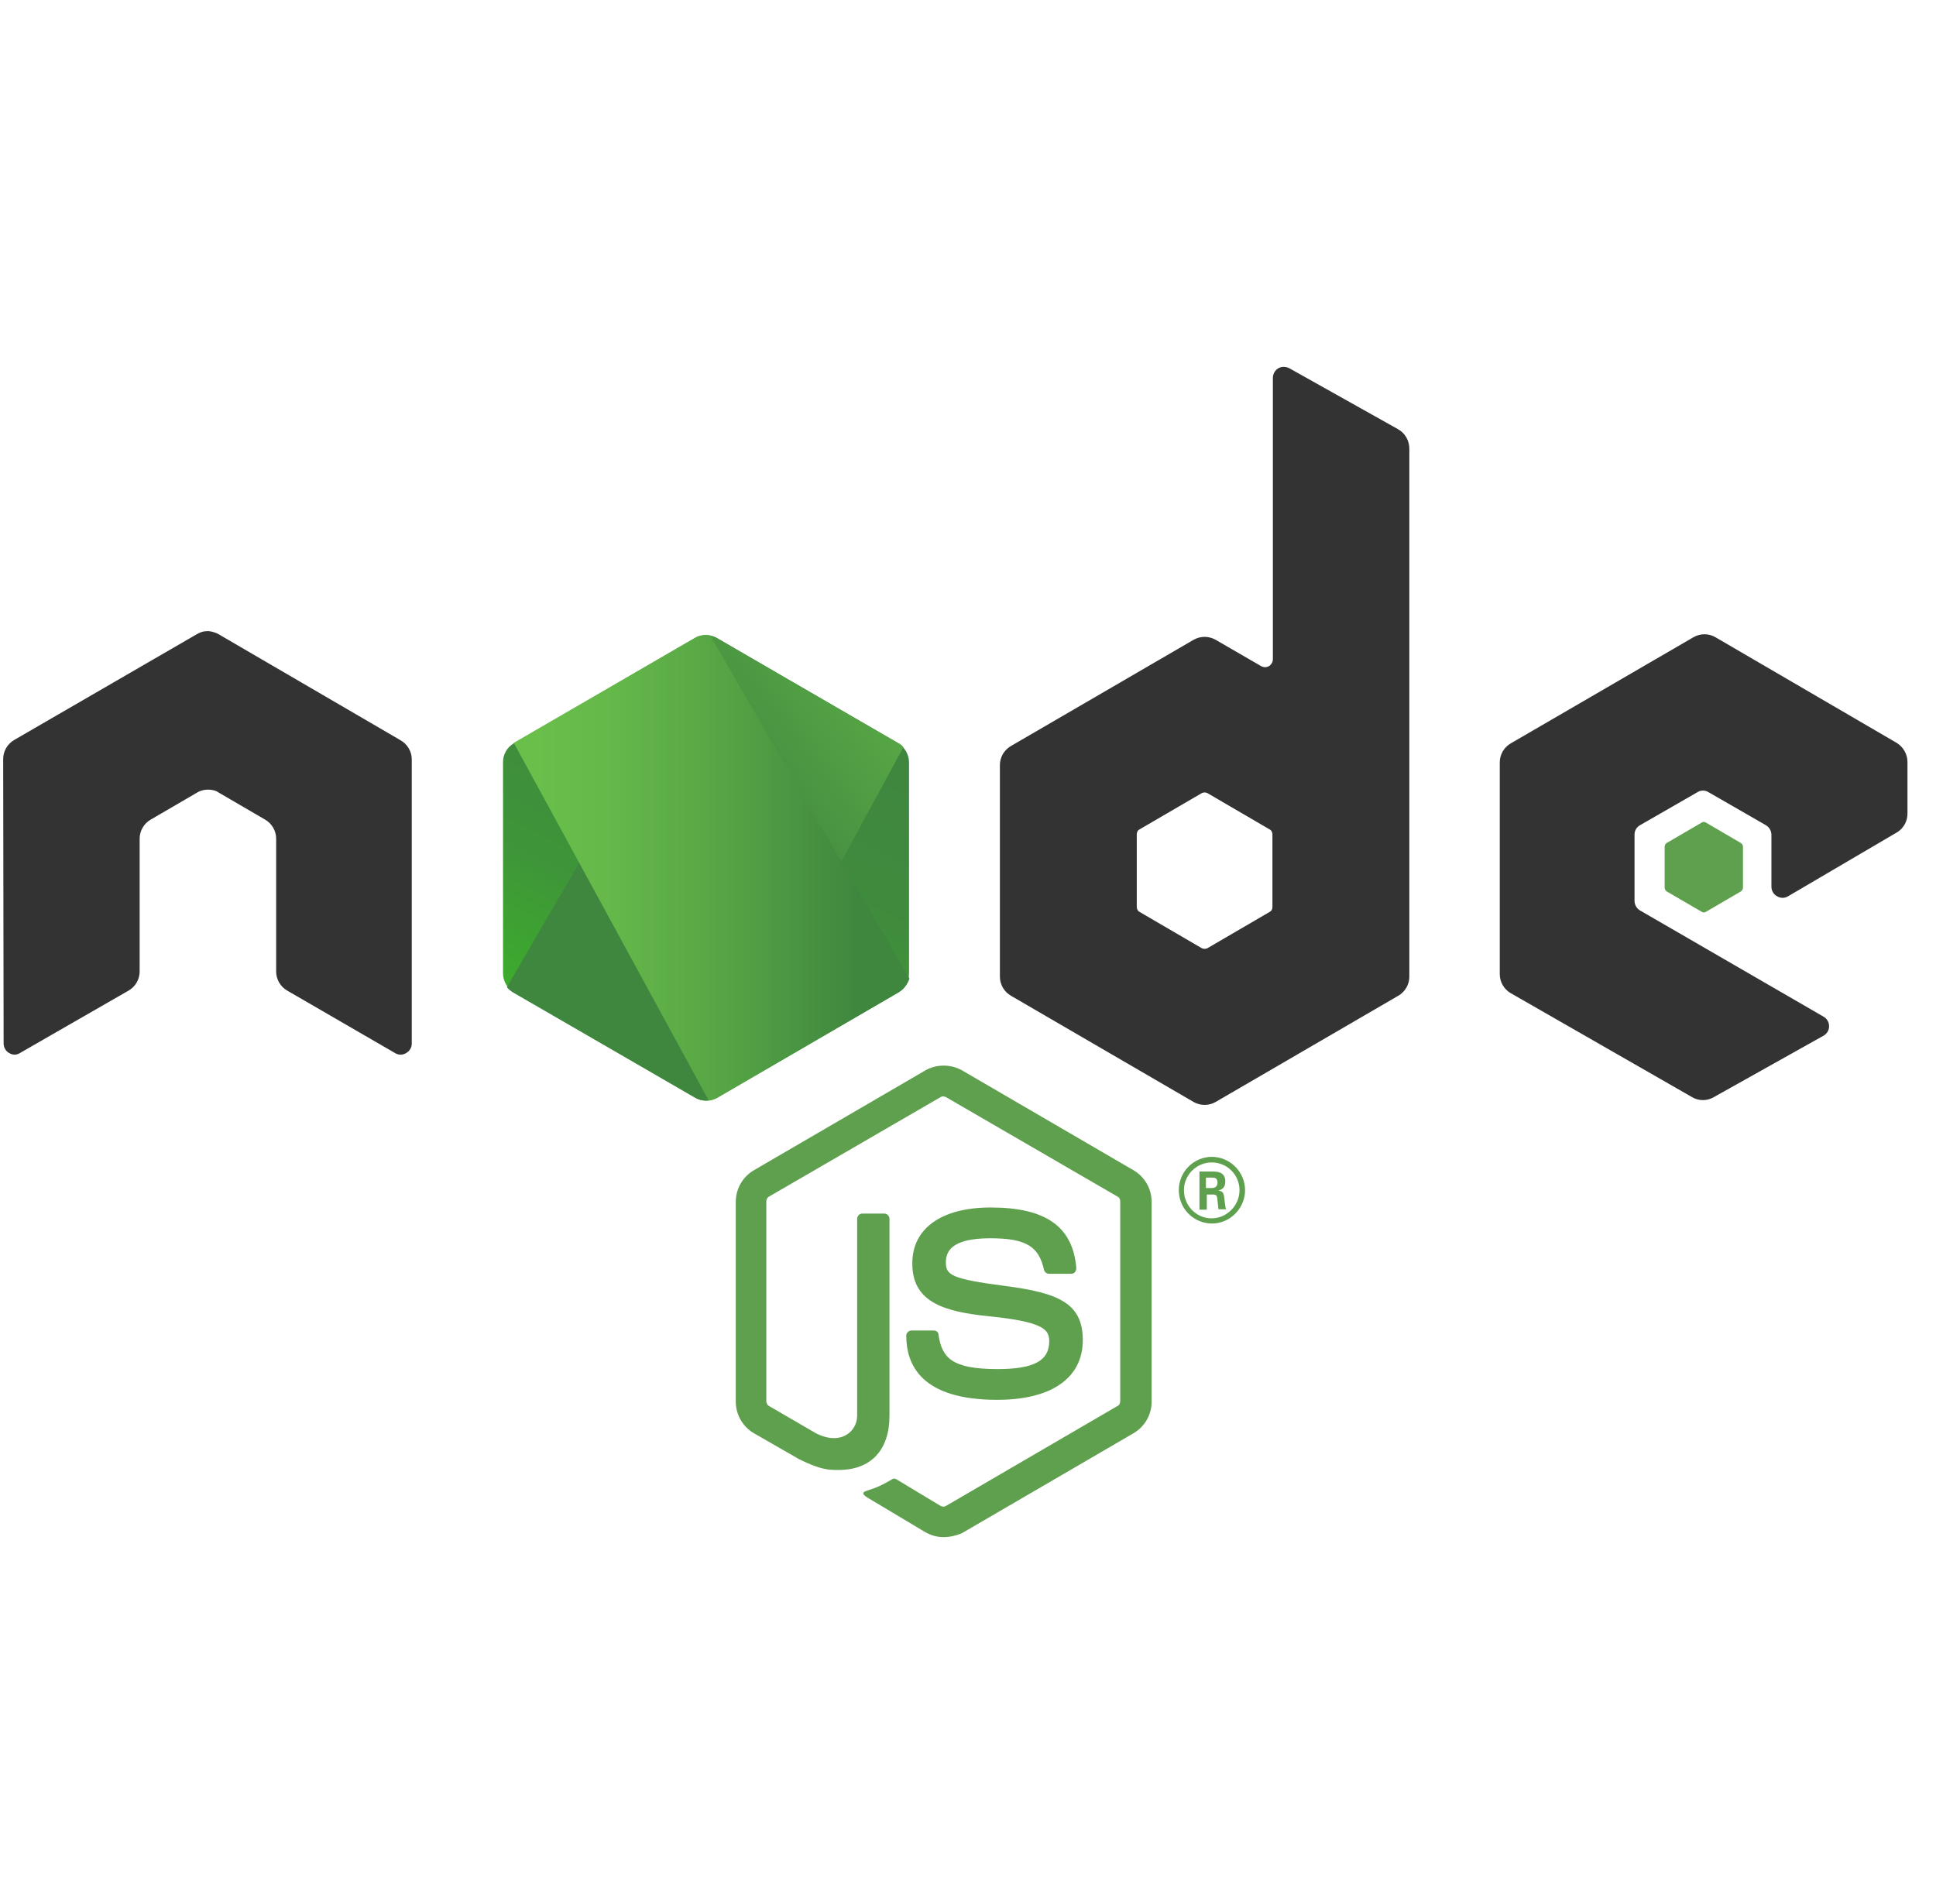 <svg width="61" height="60" viewBox="0 0 61 60" fill="none" xmlns="http://www.w3.org/2000/svg">
<g clip-path="url(#clip0_2033_1144)">
<path d="M53.684 25.9C53.66 25.9 53.637 25.907 53.617 25.921L52.517 26.563C52.496 26.576 52.479 26.594 52.467 26.615C52.456 26.637 52.45 26.661 52.45 26.685V27.97C52.45 28.024 52.476 28.065 52.517 28.092L53.617 28.733C53.637 28.747 53.66 28.754 53.684 28.754C53.709 28.754 53.732 28.747 53.752 28.733L54.85 28.092C54.871 28.079 54.888 28.061 54.9 28.039C54.912 28.018 54.918 27.994 54.918 27.969V26.686C54.918 26.662 54.912 26.637 54.9 26.616C54.889 26.595 54.871 26.577 54.85 26.564L53.752 25.922C53.732 25.908 53.709 25.901 53.684 25.9ZM29.735 33.58C29.534 33.58 29.335 33.629 29.166 33.725L23.752 36.878C23.578 36.98 23.435 37.125 23.335 37.3C23.235 37.475 23.183 37.672 23.183 37.874V44.166C23.183 44.575 23.399 44.958 23.752 45.163L25.177 45.982C25.869 46.323 26.113 46.322 26.425 46.322C27.442 46.322 28.026 45.694 28.026 44.616V38.407C28.025 38.364 28.008 38.323 27.977 38.292C27.947 38.261 27.906 38.243 27.862 38.243H27.172C27.128 38.243 27.087 38.261 27.056 38.292C27.026 38.322 27.008 38.364 27.007 38.407V44.617C27.007 45.095 26.506 45.573 25.706 45.164L24.227 44.304C24.173 44.277 24.145 44.207 24.145 44.153V37.86C24.145 37.805 24.173 37.738 24.227 37.71L29.639 34.571C29.68 34.544 29.748 34.544 29.803 34.571L35.216 37.71C35.27 37.738 35.296 37.792 35.296 37.86V44.153C35.296 44.221 35.27 44.276 35.216 44.303L29.803 47.457C29.762 47.484 29.693 47.484 29.639 47.457L28.256 46.623C28.215 46.596 28.16 46.582 28.12 46.609C27.74 46.828 27.674 46.856 27.307 46.979C27.225 47.006 27.09 47.06 27.361 47.21L29.166 48.289C29.342 48.385 29.531 48.439 29.735 48.439C29.938 48.439 30.141 48.385 30.304 48.317L35.717 45.164C35.891 45.062 36.035 44.916 36.135 44.741C36.235 44.566 36.287 44.368 36.286 44.166V37.874C36.286 37.464 36.07 37.083 35.717 36.878L30.304 33.725C30.129 33.629 29.933 33.58 29.735 33.58ZM38.186 36.454C37.908 36.455 37.642 36.566 37.447 36.764C37.251 36.961 37.141 37.227 37.142 37.505C37.142 37.783 37.251 38.05 37.447 38.247C37.642 38.444 37.908 38.555 38.186 38.556C38.757 38.556 39.23 38.078 39.23 37.505C39.229 37.228 39.119 36.963 38.923 36.766C38.728 36.569 38.463 36.457 38.186 36.454ZM38.172 36.632C38.288 36.63 38.402 36.652 38.51 36.695C38.617 36.738 38.714 36.802 38.796 36.884C38.878 36.965 38.944 37.062 38.988 37.169C39.032 37.275 39.055 37.39 39.055 37.505C39.055 37.983 38.661 38.393 38.173 38.393C37.698 38.393 37.304 37.996 37.304 37.505C37.304 37.014 37.711 36.632 38.172 36.632ZM37.793 36.918V38.119H38.024V37.643H38.228C38.309 37.643 38.336 37.67 38.35 37.738C38.35 37.752 38.39 38.052 38.39 38.106H38.634C38.607 38.052 38.593 37.888 38.579 37.792C38.566 37.642 38.553 37.533 38.39 37.519C38.472 37.492 38.607 37.451 38.607 37.232C38.607 36.918 38.335 36.918 38.2 36.918L37.793 36.918ZM37.997 37.109H38.186C38.255 37.109 38.362 37.109 38.362 37.273C38.362 37.327 38.336 37.437 38.186 37.437H37.996L37.997 37.109ZM31.214 38.051C29.667 38.051 28.745 38.707 28.745 39.812C28.745 41 29.667 41.327 31.146 41.477C32.923 41.655 33.059 41.914 33.059 42.269C33.059 42.883 32.569 43.143 31.43 43.143C29.991 43.143 29.68 42.788 29.571 42.064C29.571 41.982 29.504 41.928 29.423 41.928H28.717C28.674 41.929 28.633 41.946 28.603 41.977C28.572 42.008 28.555 42.049 28.555 42.092C28.555 43.02 29.043 44.112 31.418 44.112C33.127 44.112 34.117 43.429 34.117 42.228C34.117 41.054 33.329 40.74 31.662 40.522C29.979 40.303 29.803 40.18 29.803 39.785C29.803 39.457 29.952 39.021 31.2 39.021C32.312 39.021 32.732 39.267 32.895 40.017C32.904 40.051 32.923 40.081 32.95 40.103C32.977 40.125 33.01 40.138 33.045 40.139H33.764C33.805 40.139 33.846 40.112 33.873 40.085C33.898 40.049 33.912 40.006 33.913 39.962C33.805 38.652 32.951 38.051 31.214 38.051Z" fill="#5FA04E"/>
<path d="M40.446 11.561C40.389 11.56 40.332 11.575 40.281 11.603C40.229 11.633 40.185 11.677 40.155 11.729C40.124 11.782 40.107 11.841 40.106 11.902V20.775C40.106 20.856 40.063 20.939 39.982 20.993C39.945 21.013 39.903 21.024 39.86 21.024C39.818 21.024 39.776 21.013 39.739 20.993L38.301 20.161C38.196 20.101 38.077 20.069 37.955 20.069C37.834 20.069 37.714 20.101 37.609 20.161L31.858 23.506C31.752 23.566 31.663 23.653 31.601 23.758C31.539 23.863 31.506 23.983 31.505 24.105V30.78C31.505 31.026 31.641 31.258 31.858 31.381L37.609 34.726C37.715 34.786 37.834 34.818 37.956 34.818C38.077 34.818 38.196 34.786 38.302 34.726L44.053 31.381C44.27 31.258 44.406 31.026 44.406 30.78V14.141C44.406 13.882 44.27 13.649 44.053 13.527L40.622 11.603C40.567 11.576 40.507 11.561 40.446 11.561ZM6.516 19.889C6.408 19.889 6.299 19.928 6.205 19.983L0.453 23.315C0.345 23.377 0.255 23.466 0.193 23.573C0.131 23.681 0.099 23.804 0.1 23.928L0.114 32.882C0.114 33.005 0.181 33.128 0.29 33.183C0.34 33.216 0.399 33.234 0.46 33.234C0.52 33.234 0.579 33.216 0.629 33.183L4.048 31.218C4.265 31.095 4.4 30.862 4.4 30.617V26.426C4.4 26.18 4.536 25.948 4.753 25.825L6.205 24.979C6.313 24.911 6.436 24.883 6.558 24.883C6.679 24.883 6.802 24.911 6.897 24.979L8.348 25.825C8.565 25.948 8.701 26.18 8.701 26.426V30.617C8.701 30.862 8.836 31.095 9.053 31.218L12.445 33.183C12.497 33.217 12.559 33.235 12.621 33.235C12.684 33.235 12.745 33.217 12.798 33.183C12.852 33.154 12.897 33.11 12.928 33.057C12.959 33.004 12.975 32.944 12.974 32.882V23.928C12.974 23.683 12.838 23.45 12.62 23.327L6.883 19.983C6.786 19.931 6.681 19.899 6.572 19.888L6.516 19.889ZM53.704 19.987C53.585 19.987 53.467 20.018 53.359 20.08L47.606 23.423C47.389 23.546 47.255 23.778 47.255 24.024V30.699C47.255 30.945 47.389 31.177 47.606 31.3L53.317 34.575C53.42 34.636 53.537 34.667 53.657 34.667C53.776 34.667 53.893 34.636 53.996 34.575L57.455 32.638C57.509 32.608 57.554 32.565 57.585 32.512C57.616 32.459 57.632 32.398 57.631 32.337C57.631 32.276 57.615 32.215 57.584 32.163C57.553 32.11 57.509 32.066 57.455 32.037L51.677 28.692C51.624 28.661 51.58 28.617 51.55 28.565C51.519 28.512 51.502 28.453 51.501 28.392V26.303C51.5 26.241 51.516 26.181 51.547 26.128C51.578 26.076 51.623 26.032 51.677 26.003L53.481 24.965C53.534 24.931 53.595 24.913 53.658 24.913C53.72 24.913 53.782 24.931 53.834 24.965L55.637 26.002C55.69 26.033 55.734 26.077 55.765 26.129C55.796 26.182 55.813 26.242 55.814 26.303V27.941C55.814 28.064 55.882 28.187 55.99 28.241C56.043 28.275 56.104 28.293 56.167 28.293C56.23 28.293 56.291 28.275 56.344 28.241L59.761 26.235C59.866 26.174 59.953 26.086 60.012 25.98C60.072 25.875 60.102 25.755 60.101 25.634V24.01C60.101 23.764 59.965 23.533 59.761 23.41L54.05 20.08C53.945 20.019 53.825 19.987 53.704 19.987L53.704 19.987ZM37.955 24.972C37.985 24.972 38.016 24.979 38.044 24.993L40.01 26.14C40.064 26.167 40.092 26.234 40.092 26.289V28.582C40.092 28.651 40.064 28.706 40.01 28.733L38.044 29.88C38.016 29.893 37.986 29.9 37.955 29.9C37.924 29.9 37.894 29.893 37.866 29.88L35.9 28.733C35.846 28.706 35.818 28.637 35.818 28.582V26.289C35.818 26.221 35.846 26.167 35.9 26.139L37.866 24.993C37.894 24.979 37.924 24.972 37.955 24.972Z" fill="#333333"/>
<path d="M22.592 20.106C22.486 20.046 22.367 20.014 22.246 20.014C22.124 20.014 22.005 20.046 21.9 20.106L16.189 23.423C16.084 23.485 15.997 23.572 15.938 23.678C15.878 23.783 15.848 23.903 15.849 24.024V30.671C15.849 30.917 15.985 31.149 16.189 31.272L21.9 34.589C22.005 34.65 22.124 34.681 22.246 34.681C22.367 34.681 22.486 34.65 22.592 34.589L28.302 31.272C28.52 31.149 28.642 30.917 28.642 30.671V24.024C28.642 23.778 28.506 23.546 28.302 23.423L22.592 20.106Z" fill="url(#paint0_linear_2033_1144)"/>
<path d="M28.316 23.423L22.578 20.106C22.522 20.078 22.463 20.055 22.402 20.038L15.971 31.108C16.026 31.177 16.093 31.231 16.161 31.272L21.9 34.589C22.062 34.685 22.252 34.712 22.428 34.657L28.465 23.546C28.426 23.494 28.375 23.452 28.316 23.423Z" fill="url(#paint1_linear_2033_1144)"/>
<path d="M28.316 31.272C28.479 31.176 28.601 31.012 28.655 30.835L22.374 20.024C22.212 19.997 22.035 20.011 21.886 20.106L16.189 23.409L22.334 34.684C22.415 34.671 22.51 34.644 22.592 34.602L28.316 31.272Z" fill="url(#paint2_linear_2033_1144)"/>
</g>
<defs>
<linearGradient id="paint0_linear_2033_1144" x1="24.571" y1="22.576" x2="19.356" y2="33.15" gradientUnits="userSpaceOnUse">
<stop stop-color="#3F873F"/>
<stop offset="0.33" stop-color="#3F8B3D"/>
<stop offset="0.637" stop-color="#3E9638"/>
<stop offset="0.934" stop-color="#3DA92E"/>
<stop offset="1" stop-color="#3DAE2B"/>
</linearGradient>
<linearGradient id="paint1_linear_2033_1144" x1="21.378" y1="28.124" x2="35.93" y2="17.438" gradientUnits="userSpaceOnUse">
<stop offset="0.138" stop-color="#3F873F"/>
<stop offset="0.402" stop-color="#52A044"/>
<stop offset="0.713" stop-color="#64B749"/>
<stop offset="0.908" stop-color="#6ABF4B"/>
</linearGradient>
<linearGradient id="paint2_linear_2033_1144" x1="15.64" y1="27.345" x2="28.855" y2="27.345" gradientUnits="userSpaceOnUse">
<stop offset="0.092" stop-color="#6ABF4B"/>
<stop offset="0.287" stop-color="#64B749"/>
<stop offset="0.598" stop-color="#52A044"/>
<stop offset="0.862" stop-color="#3F873F"/>
</linearGradient>
<clipPath id="clip0_2033_1144">
<rect width="60" height="60" fill="white" transform="translate(0.1)"/>
</clipPath>
</defs>
</svg>
